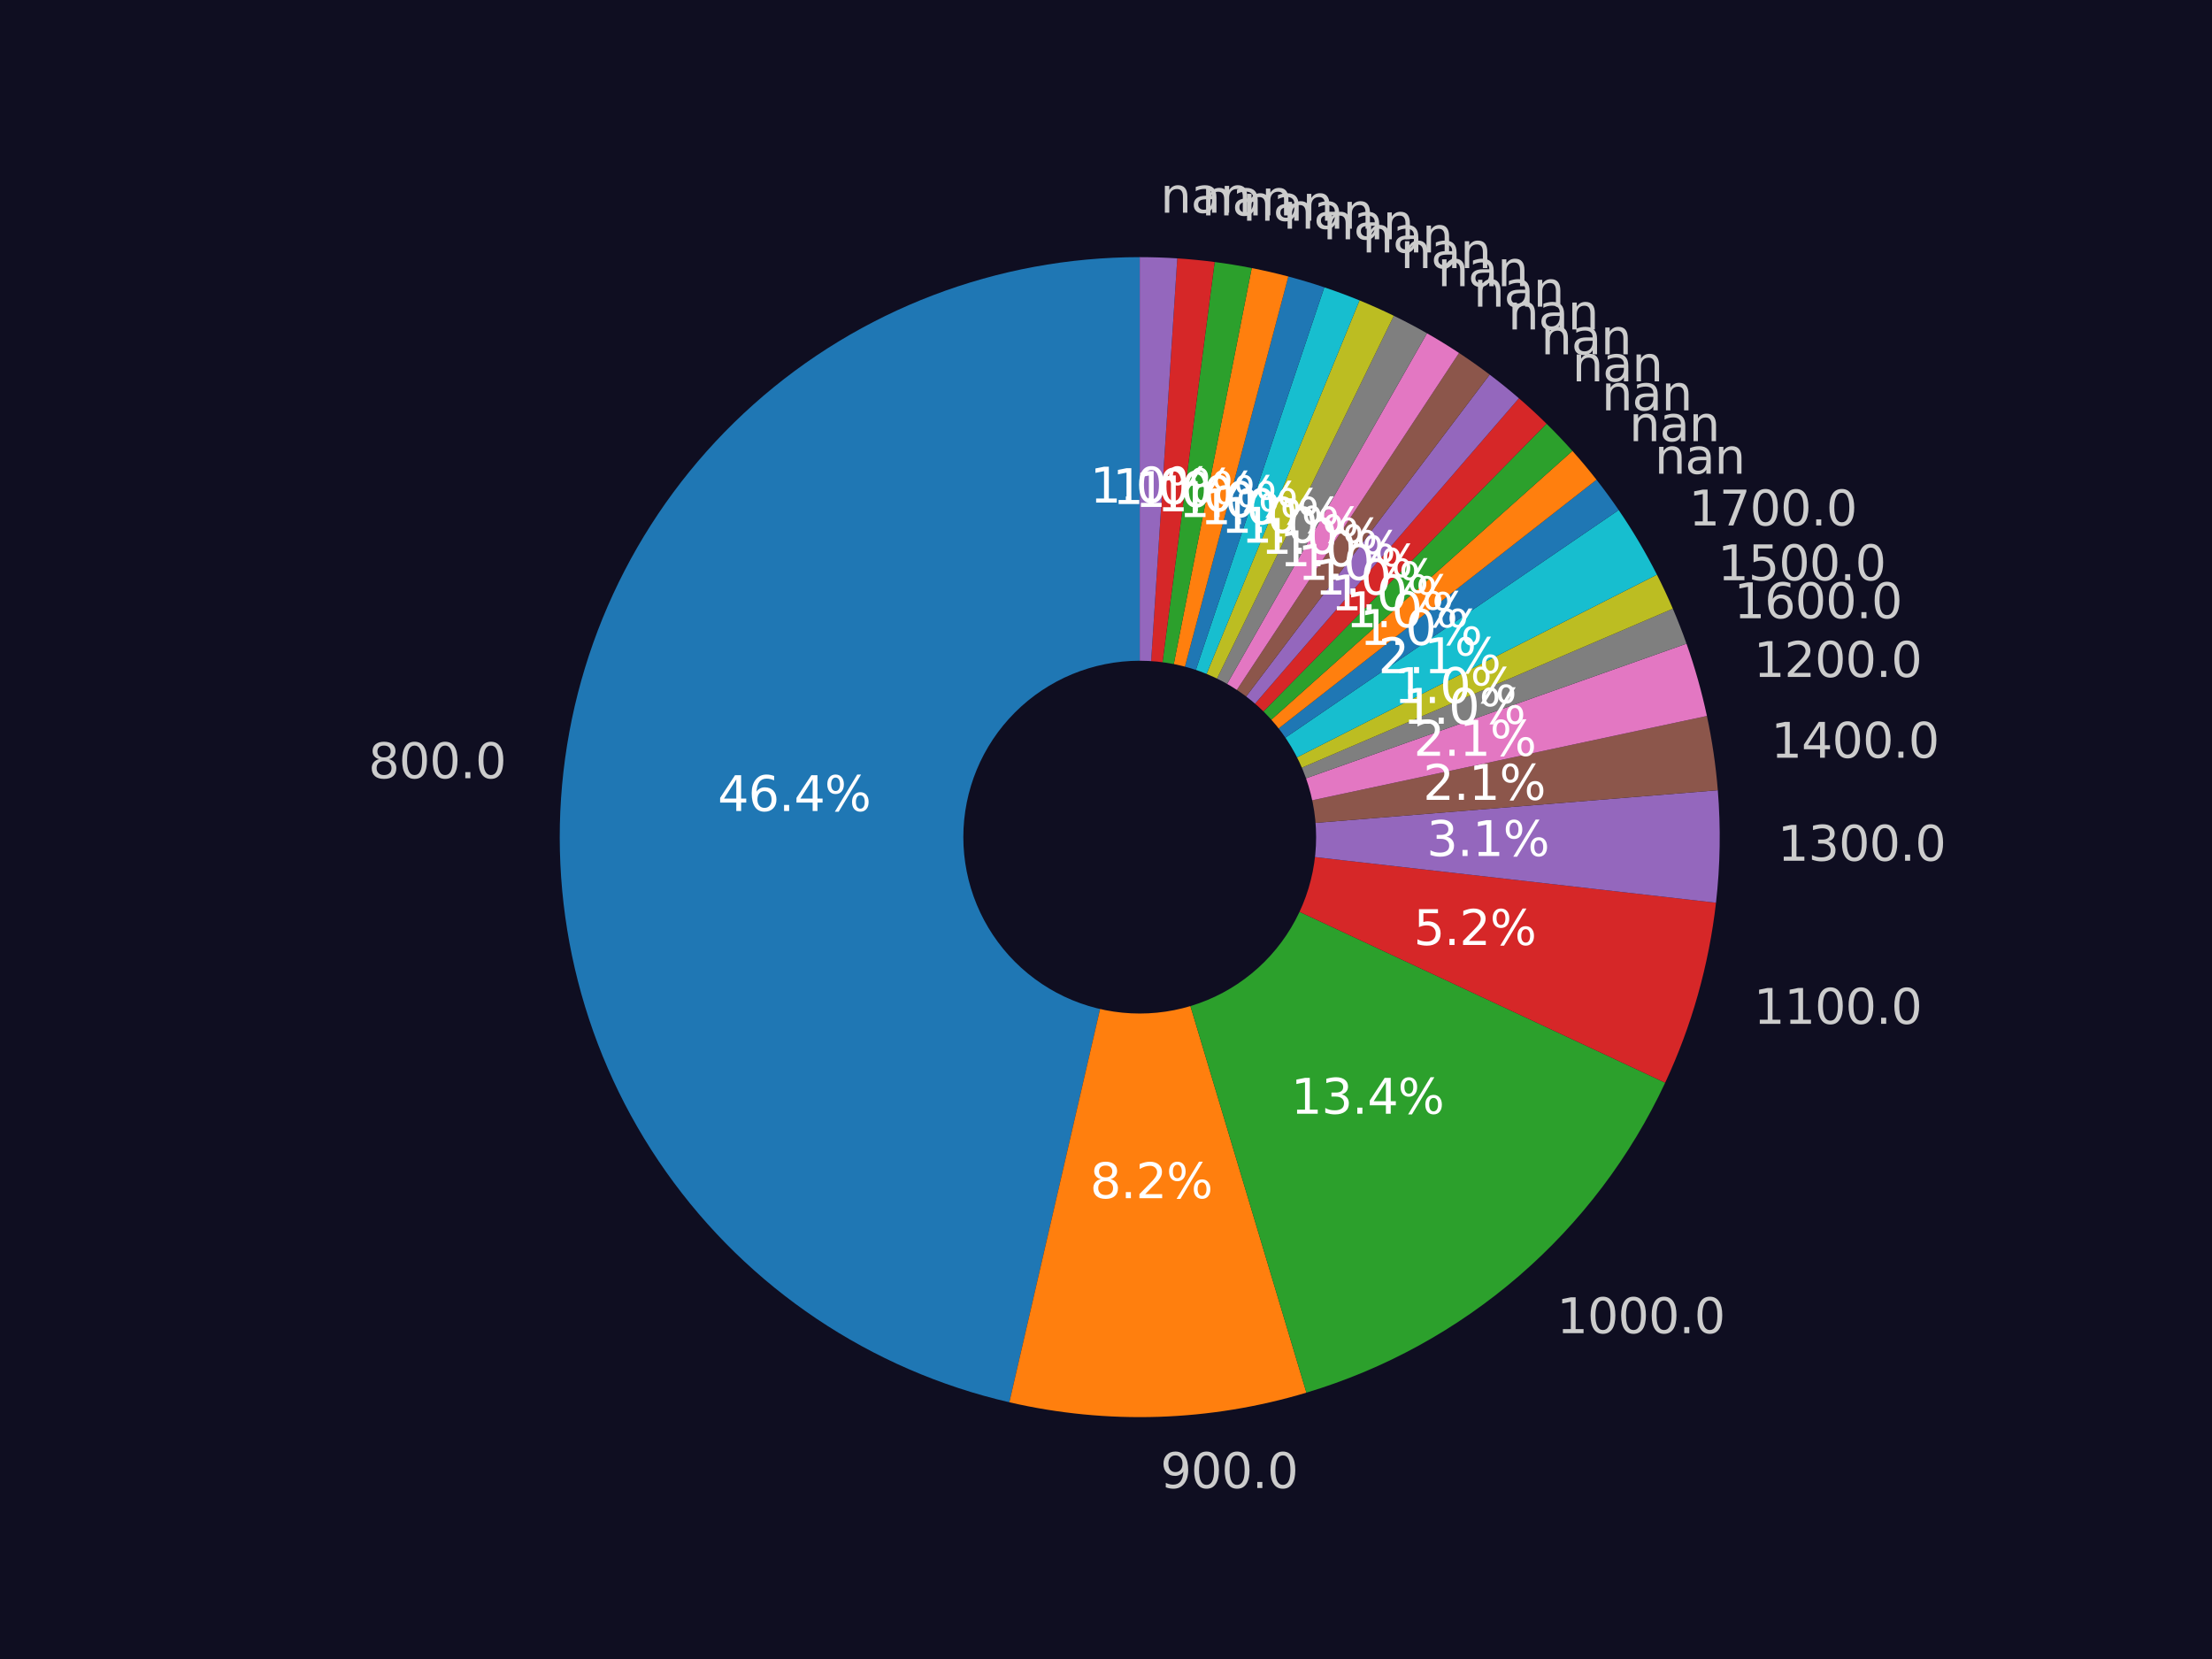 <?xml version="1.0" encoding="utf-8" standalone="no"?>
<!DOCTYPE svg PUBLIC "-//W3C//DTD SVG 1.1//EN"
  "http://www.w3.org/Graphics/SVG/1.1/DTD/svg11.dtd">
<svg xmlns:xlink="http://www.w3.org/1999/xlink" width="460.8pt" height="345.6pt" viewBox="0 0 460.8 345.6" xmlns="http://www.w3.org/2000/svg" version="1.1">
 <defs>
  <style type="text/css">*{stroke-linejoin: round; stroke-linecap: butt}</style>
 </defs>
 <g id="figure_1">
  <g id="patch_1">
   <path d="M 0 345.6 
L 460.8 345.6 
L 460.8 0 
L 0 0 
z
" style="fill: #0f0e21"/>
  </g>
  <g id="axes_1">
   <g id="patch_2">
    <path d="M 237.427 53.568 
C 207.757 53.568 179.103 64.496 156.969 84.254 
C 134.835 104.011 120.735 131.245 117.379 160.724 
C 114.023 190.203 121.641 219.909 138.767 244.136 
C 155.894 268.363 181.359 285.452 210.269 292.121 
L 237.427 174.39 
L 237.427 53.568 
z
" style="fill: #1f77b4"/>
   </g>
   <g id="patch_3">
    <path d="M 210.269 292.121 
C 220.451 294.47 230.895 295.488 241.339 295.15 
C 251.783 294.811 262.139 293.119 272.148 290.116 
L 237.427 174.39 
L 210.269 292.121 
z
" style="fill: #ff7f0e"/>
   </g>
   <g id="patch_4">
    <path d="M 272.148 290.116 
C 288.45 285.225 303.535 276.945 316.414 265.818 
C 329.293 254.692 339.676 240.969 346.883 225.551 
L 237.427 174.39 
L 272.148 290.116 
z
" style="fill: #2ca02c"/>
   </g>
   <g id="patch_5">
    <path d="M 346.883 225.551 
C 349.646 219.639 351.926 213.513 353.699 207.234 
C 355.473 200.954 356.735 194.541 357.474 188.057 
L 237.427 174.39 
L 346.883 225.551 
z
" style="fill: #d62728"/>
   </g>
   <g id="patch_6">
    <path d="M 357.474 188.057 
C 357.916 184.168 358.17 180.26 358.233 176.347 
C 358.297 172.434 358.17 168.519 357.853 164.618 
L 237.427 174.39 
L 357.474 188.057 
z
" style="fill: #9467bd"/>
   </g>
   <g id="patch_7">
    <path d="M 357.853 164.618 
C 357.642 162.018 357.347 159.425 356.968 156.844 
C 356.589 154.262 356.127 151.694 355.582 149.143 
L 237.427 174.39 
L 357.853 164.618 
z
" style="fill: #8c564b"/>
   </g>
   <g id="patch_8">
    <path d="M 355.582 149.143 
C 355.036 146.591 354.409 144.058 353.699 141.547 
C 352.99 139.037 352.2 136.549 351.33 134.09 
L 237.427 174.39 
L 355.582 149.143 
z
" style="fill: #e377c2"/>
   </g>
   <g id="patch_9">
    <path d="M 351.33 134.09 
C 350.895 132.86 350.44 131.638 349.965 130.423 
C 349.49 129.208 348.996 128 348.482 126.801 
L 237.427 174.39 
L 351.33 134.09 
z
" style="fill: #7f7f7f"/>
   </g>
   <g id="patch_10">
    <path d="M 348.482 126.801 
C 347.968 125.602 347.435 124.412 346.883 123.23 
C 346.331 122.049 345.759 120.876 345.169 119.713 
L 237.427 174.39 
L 348.482 126.801 
z
" style="fill: #bcbd22"/>
   </g>
   <g id="patch_11">
    <path d="M 345.169 119.713 
C 343.988 117.386 342.732 115.098 341.404 112.853 
C 340.075 110.608 338.674 108.406 337.202 106.252 
L 237.427 174.39 
L 345.169 119.713 
z
" style="fill: #17becf"/>
   </g>
   <g id="patch_12">
    <path d="M 337.202 106.252 
C 336.467 105.175 335.714 104.109 334.943 103.057 
C 334.173 102.004 333.386 100.964 332.582 99.936 
L 237.427 174.39 
L 337.202 106.252 
z
" style="fill: #1f77b4"/>
   </g>
   <g id="patch_13">
    <path d="M 332.582 99.936 
C 331.779 98.909 330.958 97.895 330.122 96.894 
C 329.285 95.893 328.432 94.906 327.563 93.933 
L 237.427 174.39 
L 332.582 99.936 
z
" style="fill: #ff7f0e"/>
   </g>
   <g id="patch_14">
    <path d="M 327.563 93.933 
C 326.695 92.96 325.81 92.001 324.911 91.056 
C 324.011 90.112 323.096 89.182 322.166 88.267 
L 237.427 174.39 
L 327.563 93.933 
z
" style="fill: #2ca02c"/>
   </g>
   <g id="patch_15">
    <path d="M 322.166 88.267 
C 321.237 87.352 320.292 86.453 319.333 85.568 
C 318.374 84.684 317.401 83.815 316.414 82.963 
L 237.427 174.39 
L 322.166 88.267 
z
" style="fill: #d62728"/>
   </g>
   <g id="patch_16">
    <path d="M 316.414 82.963 
C 315.427 82.11 314.426 81.273 313.412 80.453 
C 312.398 79.632 311.37 78.829 310.33 78.041 
L 237.427 174.39 
L 316.414 82.963 
z
" style="fill: #9467bd"/>
   </g>
   <g id="patch_17">
    <path d="M 310.33 78.041 
C 309.29 77.254 308.237 76.484 307.172 75.731 
C 306.107 74.978 305.03 74.243 303.941 73.524 
L 237.427 174.39 
L 310.33 78.041 
z
" style="fill: #8c564b"/>
   </g>
   <g id="patch_18">
    <path d="M 303.941 73.524 
C 302.852 72.806 301.751 72.106 300.639 71.424 
C 299.528 70.741 298.405 70.077 297.272 69.431 
L 237.427 174.39 
L 303.941 73.524 
z
" style="fill: #e377c2"/>
   </g>
   <g id="patch_19">
    <path d="M 297.272 69.431 
C 296.139 68.784 294.995 68.157 293.842 67.548 
C 292.688 66.939 291.525 66.348 290.353 65.777 
L 237.427 174.39 
L 297.272 69.431 
z
" style="fill: #7f7f7f"/>
   </g>
   <g id="patch_20">
    <path d="M 290.353 65.777 
C 289.18 65.206 287.998 64.653 286.808 64.12 
C 285.617 63.587 284.418 63.073 283.211 62.579 
L 237.427 174.39 
L 290.353 65.777 
z
" style="fill: #bcbd22"/>
   </g>
   <g id="patch_21">
    <path d="M 283.211 62.579 
C 282.004 62.085 280.789 61.61 279.566 61.155 
C 278.344 60.7 277.114 60.265 275.877 59.85 
L 237.427 174.39 
L 283.211 62.579 
z
" style="fill: #17becf"/>
   </g>
   <g id="patch_22">
    <path d="M 275.877 59.85 
C 274.641 59.435 273.398 59.039 272.148 58.665 
C 270.899 58.29 269.643 57.935 268.383 57.601 
L 237.427 174.39 
L 275.877 59.85 
z
" style="fill: #1f77b4"/>
   </g>
   <g id="patch_23">
    <path d="M 268.383 57.601 
C 267.122 57.267 265.856 56.953 264.584 56.66 
C 263.313 56.367 262.038 56.094 260.758 55.842 
L 237.427 174.39 
L 268.383 57.601 
z
" style="fill: #ff7f0e"/>
   </g>
   <g id="patch_24">
    <path d="M 260.758 55.842 
C 259.478 55.59 258.194 55.359 256.907 55.149 
C 255.62 54.938 254.329 54.749 253.035 54.58 
L 237.427 174.39 
L 260.758 55.842 
z
" style="fill: #2ca02c"/>
   </g>
   <g id="patch_25">
    <path d="M 253.035 54.58 
C 251.742 54.412 250.446 54.264 249.148 54.138 
C 247.849 54.011 246.549 53.906 245.247 53.821 
L 237.427 174.39 
L 253.035 54.58 
z
" style="fill: #d62728"/>
   </g>
   <g id="patch_26">
    <path d="M 245.247 53.821 
C 243.946 53.737 242.643 53.674 241.339 53.631 
C 240.035 53.589 238.731 53.568 237.427 53.568 
L 237.427 174.39 
L 245.247 53.821 
z
" style="fill: #9467bd"/>
   </g>
   <g id="patch_27">
    <path d="M 237.427 210.637 
C 247.039 210.637 256.26 206.818 263.057 200.021 
C 269.854 193.224 273.673 184.003 273.673 174.39 
C 273.673 164.778 269.854 155.557 263.057 148.76 
C 256.26 141.963 247.039 138.144 237.427 138.144 
C 227.814 138.144 218.593 141.963 211.796 148.76 
C 204.999 155.557 201.18 164.778 201.18 174.39 
C 201.18 184.003 204.999 193.224 211.796 200.021 
C 218.593 206.818 227.814 210.637 237.427 210.637 
z
" clip-path="url(#pf48970b5ac)" style="fill: #0f0e21; stroke: #0f0e21; stroke-linejoin: miter"/>
   </g>
   <g id="matplotlib.axis_1"/>
   <g id="matplotlib.axis_2"/>
   <g id="text_1">
    <!-- 800.0 -->
    <g style="fill: #cccccc" transform="translate(76.747 162.117)scale(0.1 -0.1)">
     <defs>
      <path id="DejaVuSans-38" d="M 2034 2216 
Q 1584 2216 1326 1975 
Q 1069 1734 1069 1313 
Q 1069 891 1326 650 
Q 1584 409 2034 409 
Q 2484 409 2743 651 
Q 3003 894 3003 1313 
Q 3003 1734 2745 1975 
Q 2488 2216 2034 2216 
z
M 1403 2484 
Q 997 2584 770 2862 
Q 544 3141 544 3541 
Q 544 4100 942 4425 
Q 1341 4750 2034 4750 
Q 2731 4750 3128 4425 
Q 3525 4100 3525 3541 
Q 3525 3141 3298 2862 
Q 3072 2584 2669 2484 
Q 3125 2378 3379 2068 
Q 3634 1759 3634 1313 
Q 3634 634 3220 271 
Q 2806 -91 2034 -91 
Q 1263 -91 848 271 
Q 434 634 434 1313 
Q 434 1759 690 2068 
Q 947 2378 1403 2484 
z
M 1172 3481 
Q 1172 3119 1398 2916 
Q 1625 2713 2034 2713 
Q 2441 2713 2670 2916 
Q 2900 3119 2900 3481 
Q 2900 3844 2670 4047 
Q 2441 4250 2034 4250 
Q 1625 4250 1398 4047 
Q 1172 3844 1172 3481 
z
" transform="scale(0.016)"/>
      <path id="DejaVuSans-30" d="M 2034 4250 
Q 1547 4250 1301 3770 
Q 1056 3291 1056 2328 
Q 1056 1369 1301 889 
Q 1547 409 2034 409 
Q 2525 409 2770 889 
Q 3016 1369 3016 2328 
Q 3016 3291 2770 3770 
Q 2525 4250 2034 4250 
z
M 2034 4750 
Q 2819 4750 3233 4129 
Q 3647 3509 3647 2328 
Q 3647 1150 3233 529 
Q 2819 -91 2034 -91 
Q 1250 -91 836 529 
Q 422 1150 422 2328 
Q 422 3509 836 4129 
Q 1250 4750 2034 4750 
z
" transform="scale(0.016)"/>
      <path id="DejaVuSans-2e" d="M 684 794 
L 1344 794 
L 1344 0 
L 684 0 
L 684 794 
z
" transform="scale(0.016)"/>
     </defs>
     <use xlink:href="#DejaVuSans-38"/>
     <use xlink:href="#DejaVuSans-30" x="63.623"/>
     <use xlink:href="#DejaVuSans-30" x="127.246"/>
     <use xlink:href="#DejaVuSans-2e" x="190.869"/>
     <use xlink:href="#DejaVuSans-30" x="222.656"/>
    </g>
   </g>
   <g id="text_2">
    <!-- 46.4% -->
    <g style="fill: #ffffff" transform="translate(149.515 168.95)scale(0.1 -0.1)">
     <defs>
      <path id="DejaVuSans-34" d="M 2419 4116 
L 825 1625 
L 2419 1625 
L 2419 4116 
z
M 2253 4666 
L 3047 4666 
L 3047 1625 
L 3713 1625 
L 3713 1100 
L 3047 1100 
L 3047 0 
L 2419 0 
L 2419 1100 
L 313 1100 
L 313 1709 
L 2253 4666 
z
" transform="scale(0.016)"/>
      <path id="DejaVuSans-36" d="M 2113 2584 
Q 1688 2584 1439 2293 
Q 1191 2003 1191 1497 
Q 1191 994 1439 701 
Q 1688 409 2113 409 
Q 2538 409 2786 701 
Q 3034 994 3034 1497 
Q 3034 2003 2786 2293 
Q 2538 2584 2113 2584 
z
M 3366 4563 
L 3366 3988 
Q 3128 4100 2886 4159 
Q 2644 4219 2406 4219 
Q 1781 4219 1451 3797 
Q 1122 3375 1075 2522 
Q 1259 2794 1537 2939 
Q 1816 3084 2150 3084 
Q 2853 3084 3261 2657 
Q 3669 2231 3669 1497 
Q 3669 778 3244 343 
Q 2819 -91 2113 -91 
Q 1303 -91 875 529 
Q 447 1150 447 2328 
Q 447 3434 972 4092 
Q 1497 4750 2381 4750 
Q 2619 4750 2861 4703 
Q 3103 4656 3366 4563 
z
" transform="scale(0.016)"/>
      <path id="DejaVuSans-25" d="M 4653 2053 
Q 4381 2053 4226 1822 
Q 4072 1591 4072 1178 
Q 4072 772 4226 539 
Q 4381 306 4653 306 
Q 4919 306 5073 539 
Q 5228 772 5228 1178 
Q 5228 1588 5073 1820 
Q 4919 2053 4653 2053 
z
M 4653 2450 
Q 5147 2450 5437 2106 
Q 5728 1763 5728 1178 
Q 5728 594 5436 251 
Q 5144 -91 4653 -91 
Q 4153 -91 3862 251 
Q 3572 594 3572 1178 
Q 3572 1766 3864 2108 
Q 4156 2450 4653 2450 
z
M 1428 4353 
Q 1159 4353 1004 4120 
Q 850 3888 850 3481 
Q 850 3069 1003 2837 
Q 1156 2606 1428 2606 
Q 1700 2606 1854 2837 
Q 2009 3069 2009 3481 
Q 2009 3884 1853 4118 
Q 1697 4353 1428 4353 
z
M 4250 4750 
L 4750 4750 
L 1831 -91 
L 1331 -91 
L 4250 4750 
z
M 1428 4750 
Q 1922 4750 2215 4408 
Q 2509 4066 2509 3481 
Q 2509 2891 2217 2550 
Q 1925 2209 1428 2209 
Q 931 2209 642 2551 
Q 353 2894 353 3481 
Q 353 4063 643 4406 
Q 934 4750 1428 4750 
z
" transform="scale(0.016)"/>
     </defs>
     <use xlink:href="#DejaVuSans-34"/>
     <use xlink:href="#DejaVuSans-36" x="63.623"/>
     <use xlink:href="#DejaVuSans-2e" x="127.246"/>
     <use xlink:href="#DejaVuSans-34" x="159.033"/>
     <use xlink:href="#DejaVuSans-25" x="222.656"/>
    </g>
   </g>
   <g id="text_3">
    <!-- 900.0 -->
    <g style="fill: #cccccc" transform="translate(241.73 309.985)scale(0.1 -0.1)">
     <defs>
      <path id="DejaVuSans-39" d="M 703 97 
L 703 672 
Q 941 559 1184 500 
Q 1428 441 1663 441 
Q 2288 441 2617 861 
Q 2947 1281 2994 2138 
Q 2813 1869 2534 1725 
Q 2256 1581 1919 1581 
Q 1219 1581 811 2004 
Q 403 2428 403 3163 
Q 403 3881 828 4315 
Q 1253 4750 1959 4750 
Q 2769 4750 3195 4129 
Q 3622 3509 3622 2328 
Q 3622 1225 3098 567 
Q 2575 -91 1691 -91 
Q 1453 -91 1209 -44 
Q 966 3 703 97 
z
M 1959 2075 
Q 2384 2075 2632 2365 
Q 2881 2656 2881 3163 
Q 2881 3666 2632 3958 
Q 2384 4250 1959 4250 
Q 1534 4250 1286 3958 
Q 1038 3666 1038 3163 
Q 1038 2656 1286 2365 
Q 1534 2075 1959 2075 
z
" transform="scale(0.016)"/>
     </defs>
     <use xlink:href="#DejaVuSans-39"/>
     <use xlink:href="#DejaVuSans-30" x="63.623"/>
     <use xlink:href="#DejaVuSans-30" x="127.246"/>
     <use xlink:href="#DejaVuSans-2e" x="190.869"/>
     <use xlink:href="#DejaVuSans-30" x="222.656"/>
    </g>
   </g>
   <g id="text_4">
    <!-- 8.2% -->
    <g style="fill: #ffffff" transform="translate(227.072 249.605)scale(0.1 -0.1)">
     <defs>
      <path id="DejaVuSans-32" d="M 1228 531 
L 3431 531 
L 3431 0 
L 469 0 
L 469 531 
Q 828 903 1448 1529 
Q 2069 2156 2228 2338 
Q 2531 2678 2651 2914 
Q 2772 3150 2772 3378 
Q 2772 3750 2511 3984 
Q 2250 4219 1831 4219 
Q 1534 4219 1204 4116 
Q 875 4013 500 3803 
L 500 4441 
Q 881 4594 1212 4672 
Q 1544 4750 1819 4750 
Q 2544 4750 2975 4387 
Q 3406 4025 3406 3419 
Q 3406 3131 3298 2873 
Q 3191 2616 2906 2266 
Q 2828 2175 2409 1742 
Q 1991 1309 1228 531 
z
" transform="scale(0.016)"/>
     </defs>
     <use xlink:href="#DejaVuSans-38"/>
     <use xlink:href="#DejaVuSans-2e" x="63.623"/>
     <use xlink:href="#DejaVuSans-32" x="95.41"/>
     <use xlink:href="#DejaVuSans-25" x="159.033"/>
    </g>
   </g>
   <g id="text_5">
    <!-- 1000.0 -->
    <g style="fill: #cccccc" transform="translate(324.313 277.721)scale(0.1 -0.1)">
     <defs>
      <path id="DejaVuSans-31" d="M 794 531 
L 1825 531 
L 1825 4091 
L 703 3866 
L 703 4441 
L 1819 4666 
L 2450 4666 
L 2450 531 
L 3481 531 
L 3481 0 
L 794 0 
L 794 531 
z
" transform="scale(0.016)"/>
     </defs>
     <use xlink:href="#DejaVuSans-31"/>
     <use xlink:href="#DejaVuSans-30" x="63.623"/>
     <use xlink:href="#DejaVuSans-30" x="127.246"/>
     <use xlink:href="#DejaVuSans-30" x="190.869"/>
     <use xlink:href="#DejaVuSans-2e" x="254.492"/>
     <use xlink:href="#DejaVuSans-30" x="286.279"/>
    </g>
   </g>
   <g id="text_6">
    <!-- 13.4% -->
    <g style="fill: #ffffff" transform="translate(268.935 232.007)scale(0.1 -0.1)">
     <defs>
      <path id="DejaVuSans-33" d="M 2597 2516 
Q 3050 2419 3304 2112 
Q 3559 1806 3559 1356 
Q 3559 666 3084 287 
Q 2609 -91 1734 -91 
Q 1441 -91 1130 -33 
Q 819 25 488 141 
L 488 750 
Q 750 597 1062 519 
Q 1375 441 1716 441 
Q 2309 441 2620 675 
Q 2931 909 2931 1356 
Q 2931 1769 2642 2001 
Q 2353 2234 1838 2234 
L 1294 2234 
L 1294 2753 
L 1863 2753 
Q 2328 2753 2575 2939 
Q 2822 3125 2822 3475 
Q 2822 3834 2567 4026 
Q 2313 4219 1838 4219 
Q 1578 4219 1281 4162 
Q 984 4106 628 3988 
L 628 4550 
Q 988 4650 1302 4700 
Q 1616 4750 1894 4750 
Q 2613 4750 3031 4423 
Q 3450 4097 3450 3541 
Q 3450 3153 3228 2886 
Q 3006 2619 2597 2516 
z
" transform="scale(0.016)"/>
     </defs>
     <use xlink:href="#DejaVuSans-31"/>
     <use xlink:href="#DejaVuSans-33" x="63.623"/>
     <use xlink:href="#DejaVuSans-2e" x="127.246"/>
     <use xlink:href="#DejaVuSans-34" x="159.033"/>
     <use xlink:href="#DejaVuSans-25" x="222.656"/>
    </g>
   </g>
   <g id="text_7">
    <!-- 1100.0 -->
    <g style="fill: #cccccc" transform="translate(365.327 213.277)scale(0.1 -0.1)">
     <use xlink:href="#DejaVuSans-31"/>
     <use xlink:href="#DejaVuSans-31" x="63.623"/>
     <use xlink:href="#DejaVuSans-30" x="127.246"/>
     <use xlink:href="#DejaVuSans-30" x="190.869"/>
     <use xlink:href="#DejaVuSans-2e" x="254.492"/>
     <use xlink:href="#DejaVuSans-30" x="286.279"/>
    </g>
   </g>
   <g id="text_8">
    <!-- 5.2% -->
    <g style="fill: #ffffff" transform="translate(294.488 196.856)scale(0.1 -0.1)">
     <defs>
      <path id="DejaVuSans-35" d="M 691 4666 
L 3169 4666 
L 3169 4134 
L 1269 4134 
L 1269 2991 
Q 1406 3038 1543 3061 
Q 1681 3084 1819 3084 
Q 2600 3084 3056 2656 
Q 3513 2228 3513 1497 
Q 3513 744 3044 326 
Q 2575 -91 1722 -91 
Q 1428 -91 1123 -41 
Q 819 9 494 109 
L 494 744 
Q 775 591 1075 516 
Q 1375 441 1709 441 
Q 2250 441 2565 725 
Q 2881 1009 2881 1497 
Q 2881 1984 2565 2268 
Q 2250 2553 1709 2553 
Q 1456 2553 1204 2497 
Q 953 2441 691 2322 
L 691 4666 
z
" transform="scale(0.016)"/>
     </defs>
     <use xlink:href="#DejaVuSans-35"/>
     <use xlink:href="#DejaVuSans-2e" x="63.623"/>
     <use xlink:href="#DejaVuSans-32" x="95.41"/>
     <use xlink:href="#DejaVuSans-25" x="159.033"/>
    </g>
   </g>
   <g id="text_9">
    <!-- 1300.0 -->
    <g style="fill: #cccccc" transform="translate(370.314 179.302)scale(0.1 -0.1)">
     <use xlink:href="#DejaVuSans-31"/>
     <use xlink:href="#DejaVuSans-33" x="63.623"/>
     <use xlink:href="#DejaVuSans-30" x="127.246"/>
     <use xlink:href="#DejaVuSans-30" x="190.869"/>
     <use xlink:href="#DejaVuSans-2e" x="254.492"/>
     <use xlink:href="#DejaVuSans-30" x="286.279"/>
    </g>
   </g>
   <g id="text_10">
    <!-- 3.1% -->
    <g style="fill: #ffffff" transform="translate(297.208 178.324)scale(0.1 -0.1)">
     <use xlink:href="#DejaVuSans-33"/>
     <use xlink:href="#DejaVuSans-2e" x="63.623"/>
     <use xlink:href="#DejaVuSans-31" x="95.41"/>
     <use xlink:href="#DejaVuSans-25" x="159.033"/>
    </g>
   </g>
   <g id="text_11">
    <!-- 1400.0 -->
    <g style="fill: #cccccc" transform="translate(368.922 157.848)scale(0.1 -0.1)">
     <use xlink:href="#DejaVuSans-31"/>
     <use xlink:href="#DejaVuSans-34" x="63.623"/>
     <use xlink:href="#DejaVuSans-30" x="127.246"/>
     <use xlink:href="#DejaVuSans-30" x="190.869"/>
     <use xlink:href="#DejaVuSans-2e" x="254.492"/>
     <use xlink:href="#DejaVuSans-30" x="286.279"/>
    </g>
   </g>
   <g id="text_12">
    <!-- 2.1% -->
    <g style="fill: #ffffff" transform="translate(296.449 166.622)scale(0.1 -0.1)">
     <use xlink:href="#DejaVuSans-32"/>
     <use xlink:href="#DejaVuSans-2e" x="63.623"/>
     <use xlink:href="#DejaVuSans-31" x="95.41"/>
     <use xlink:href="#DejaVuSans-25" x="159.033"/>
    </g>
   </g>
   <g id="text_13">
    <!-- 1200.0 -->
    <g style="fill: #cccccc" transform="translate(365.327 141.022)scale(0.1 -0.1)">
     <use xlink:href="#DejaVuSans-31"/>
     <use xlink:href="#DejaVuSans-32" x="63.623"/>
     <use xlink:href="#DejaVuSans-30" x="127.246"/>
     <use xlink:href="#DejaVuSans-30" x="190.869"/>
     <use xlink:href="#DejaVuSans-2e" x="254.492"/>
     <use xlink:href="#DejaVuSans-30" x="286.279"/>
    </g>
   </g>
   <g id="text_14">
    <!-- 2.1% -->
    <g style="fill: #ffffff" transform="translate(294.488 157.444)scale(0.1 -0.1)">
     <use xlink:href="#DejaVuSans-32"/>
     <use xlink:href="#DejaVuSans-2e" x="63.623"/>
     <use xlink:href="#DejaVuSans-31" x="95.41"/>
     <use xlink:href="#DejaVuSans-25" x="159.033"/>
    </g>
   </g>
   <g id="text_15">
    <!-- 1600.0 -->
    <g style="fill: #cccccc" transform="translate(361.219 128.785)scale(0.1 -0.1)">
     <use xlink:href="#DejaVuSans-31"/>
     <use xlink:href="#DejaVuSans-36" x="63.623"/>
     <use xlink:href="#DejaVuSans-30" x="127.246"/>
     <use xlink:href="#DejaVuSans-30" x="190.869"/>
     <use xlink:href="#DejaVuSans-2e" x="254.492"/>
     <use xlink:href="#DejaVuSans-30" x="286.279"/>
    </g>
   </g>
   <g id="text_16">
    <!-- 1.0% -->
    <g style="fill: #ffffff" transform="translate(292.247 150.769)scale(0.1 -0.1)">
     <use xlink:href="#DejaVuSans-31"/>
     <use xlink:href="#DejaVuSans-2e" x="63.623"/>
     <use xlink:href="#DejaVuSans-30" x="95.41"/>
     <use xlink:href="#DejaVuSans-25" x="159.033"/>
    </g>
   </g>
   <g id="text_17">
    <!-- 1500.0 -->
    <g style="fill: #cccccc" transform="translate(357.829 120.874)scale(0.1 -0.1)">
     <use xlink:href="#DejaVuSans-31"/>
     <use xlink:href="#DejaVuSans-35" x="63.623"/>
     <use xlink:href="#DejaVuSans-30" x="127.246"/>
     <use xlink:href="#DejaVuSans-30" x="190.869"/>
     <use xlink:href="#DejaVuSans-2e" x="254.492"/>
     <use xlink:href="#DejaVuSans-30" x="286.279"/>
    </g>
   </g>
   <g id="text_18">
    <!-- 1.0% -->
    <g style="fill: #ffffff" transform="translate(290.398 146.454)scale(0.1 -0.1)">
     <use xlink:href="#DejaVuSans-31"/>
     <use xlink:href="#DejaVuSans-2e" x="63.623"/>
     <use xlink:href="#DejaVuSans-30" x="95.41"/>
     <use xlink:href="#DejaVuSans-25" x="159.033"/>
    </g>
   </g>
   <g id="text_19">
    <!-- 1700.0 -->
    <g style="fill: #cccccc" transform="translate(351.801 109.459)scale(0.1 -0.1)">
     <defs>
      <path id="DejaVuSans-37" d="M 525 4666 
L 3525 4666 
L 3525 4397 
L 1831 0 
L 1172 0 
L 2766 4134 
L 525 4134 
L 525 4666 
z
" transform="scale(0.016)"/>
     </defs>
     <use xlink:href="#DejaVuSans-31"/>
     <use xlink:href="#DejaVuSans-37" x="63.623"/>
     <use xlink:href="#DejaVuSans-30" x="127.246"/>
     <use xlink:href="#DejaVuSans-30" x="190.869"/>
     <use xlink:href="#DejaVuSans-2e" x="254.492"/>
     <use xlink:href="#DejaVuSans-30" x="286.279"/>
    </g>
   </g>
   <g id="text_20">
    <!-- 2.1% -->
    <g style="fill: #ffffff" transform="translate(287.11 140.227)scale(0.1 -0.1)">
     <use xlink:href="#DejaVuSans-32"/>
     <use xlink:href="#DejaVuSans-2e" x="63.623"/>
     <use xlink:href="#DejaVuSans-31" x="95.41"/>
     <use xlink:href="#DejaVuSans-25" x="159.033"/>
    </g>
   </g>
   <g id="text_21">
    <!-- nan -->
    <g style="fill: #cccccc" transform="translate(344.695 98.683)scale(0.1 -0.1)">
     <defs>
      <path id="DejaVuSans-6e" d="M 3513 2113 
L 3513 0 
L 2938 0 
L 2938 2094 
Q 2938 2591 2744 2837 
Q 2550 3084 2163 3084 
Q 1697 3084 1428 2787 
Q 1159 2491 1159 1978 
L 1159 0 
L 581 0 
L 581 3500 
L 1159 3500 
L 1159 2956 
Q 1366 3272 1645 3428 
Q 1925 3584 2291 3584 
Q 2894 3584 3203 3211 
Q 3513 2838 3513 2113 
z
" transform="scale(0.016)"/>
      <path id="DejaVuSans-61" d="M 2194 1759 
Q 1497 1759 1228 1600 
Q 959 1441 959 1056 
Q 959 750 1161 570 
Q 1363 391 1709 391 
Q 2188 391 2477 730 
Q 2766 1069 2766 1631 
L 2766 1759 
L 2194 1759 
z
M 3341 1997 
L 3341 0 
L 2766 0 
L 2766 531 
Q 2569 213 2275 61 
Q 1981 -91 1556 -91 
Q 1019 -91 701 211 
Q 384 513 384 1019 
Q 384 1609 779 1909 
Q 1175 2209 1959 2209 
L 2766 2209 
L 2766 2266 
Q 2766 2663 2505 2880 
Q 2244 3097 1772 3097 
Q 1472 3097 1187 3025 
Q 903 2953 641 2809 
L 641 3341 
Q 956 3463 1253 3523 
Q 1550 3584 1831 3584 
Q 2591 3584 2966 3190 
Q 3341 2797 3341 1997 
z
" transform="scale(0.016)"/>
     </defs>
     <use xlink:href="#DejaVuSans-6e"/>
     <use xlink:href="#DejaVuSans-61" x="63.379"/>
     <use xlink:href="#DejaVuSans-6e" x="124.658"/>
    </g>
   </g>
   <g id="text_22">
    <!-- 1.0% -->
    <g style="fill: #ffffff" transform="translate(283.234 134.35)scale(0.1 -0.1)">
     <use xlink:href="#DejaVuSans-31"/>
     <use xlink:href="#DejaVuSans-2e" x="63.623"/>
     <use xlink:href="#DejaVuSans-30" x="95.41"/>
     <use xlink:href="#DejaVuSans-25" x="159.033"/>
    </g>
   </g>
   <g id="text_23">
    <!-- nan -->
    <g style="fill: #cccccc" transform="translate(339.391 91.904)scale(0.1 -0.1)">
     <use xlink:href="#DejaVuSans-6e"/>
     <use xlink:href="#DejaVuSans-61" x="63.379"/>
     <use xlink:href="#DejaVuSans-6e" x="124.658"/>
    </g>
   </g>
   <g id="text_24">
    <!-- 1.0% -->
    <g style="fill: #ffffff" transform="translate(280.341 130.652)scale(0.1 -0.1)">
     <use xlink:href="#DejaVuSans-31"/>
     <use xlink:href="#DejaVuSans-2e" x="63.623"/>
     <use xlink:href="#DejaVuSans-30" x="95.41"/>
     <use xlink:href="#DejaVuSans-25" x="159.033"/>
    </g>
   </g>
   <g id="text_25">
    <!-- nan -->
    <g style="fill: #cccccc" transform="translate(333.659 85.482)scale(0.1 -0.1)">
     <use xlink:href="#DejaVuSans-6e"/>
     <use xlink:href="#DejaVuSans-61" x="63.379"/>
     <use xlink:href="#DejaVuSans-6e" x="124.658"/>
    </g>
   </g>
   <g id="text_26">
    <!-- 1.0% -->
    <g style="fill: #ffffff" transform="translate(277.215 127.149)scale(0.1 -0.1)">
     <use xlink:href="#DejaVuSans-31"/>
     <use xlink:href="#DejaVuSans-2e" x="63.623"/>
     <use xlink:href="#DejaVuSans-30" x="95.41"/>
     <use xlink:href="#DejaVuSans-25" x="159.033"/>
    </g>
   </g>
   <g id="text_27">
    <!-- nan -->
    <g style="fill: #cccccc" transform="translate(327.524 79.445)scale(0.1 -0.1)">
     <use xlink:href="#DejaVuSans-6e"/>
     <use xlink:href="#DejaVuSans-61" x="63.379"/>
     <use xlink:href="#DejaVuSans-6e" x="124.658"/>
    </g>
   </g>
   <g id="text_28">
    <!-- 1.0% -->
    <g style="fill: #ffffff" transform="translate(273.868 123.857)scale(0.1 -0.1)">
     <use xlink:href="#DejaVuSans-31"/>
     <use xlink:href="#DejaVuSans-2e" x="63.623"/>
     <use xlink:href="#DejaVuSans-30" x="95.41"/>
     <use xlink:href="#DejaVuSans-25" x="159.033"/>
    </g>
   </g>
   <g id="text_29">
    <!-- nan -->
    <g style="fill: #cccccc" transform="translate(321.01 73.818)scale(0.1 -0.1)">
     <use xlink:href="#DejaVuSans-6e"/>
     <use xlink:href="#DejaVuSans-61" x="63.379"/>
     <use xlink:href="#DejaVuSans-6e" x="124.658"/>
    </g>
   </g>
   <g id="text_30">
    <!-- 1.0% -->
    <g style="fill: #ffffff" transform="translate(270.315 120.787)scale(0.1 -0.1)">
     <use xlink:href="#DejaVuSans-31"/>
     <use xlink:href="#DejaVuSans-2e" x="63.623"/>
     <use xlink:href="#DejaVuSans-30" x="95.41"/>
     <use xlink:href="#DejaVuSans-25" x="159.033"/>
    </g>
   </g>
   <g id="text_31">
    <!-- nan -->
    <g style="fill: #cccccc" transform="translate(314.147 68.625)scale(0.1 -0.1)">
     <use xlink:href="#DejaVuSans-6e"/>
     <use xlink:href="#DejaVuSans-61" x="63.379"/>
     <use xlink:href="#DejaVuSans-6e" x="124.658"/>
    </g>
   </g>
   <g id="text_32">
    <!-- 1.0% -->
    <g style="fill: #ffffff" transform="translate(266.571 117.954)scale(0.1 -0.1)">
     <use xlink:href="#DejaVuSans-31"/>
     <use xlink:href="#DejaVuSans-2e" x="63.623"/>
     <use xlink:href="#DejaVuSans-30" x="95.41"/>
     <use xlink:href="#DejaVuSans-25" x="159.033"/>
    </g>
   </g>
   <g id="text_33">
    <!-- nan -->
    <g style="fill: #cccccc" transform="translate(306.961 63.886)scale(0.1 -0.1)">
     <use xlink:href="#DejaVuSans-6e"/>
     <use xlink:href="#DejaVuSans-61" x="63.379"/>
     <use xlink:href="#DejaVuSans-6e" x="124.658"/>
    </g>
   </g>
   <g id="text_34">
    <!-- 1.0% -->
    <g style="fill: #ffffff" transform="translate(262.652 115.37)scale(0.1 -0.1)">
     <use xlink:href="#DejaVuSans-31"/>
     <use xlink:href="#DejaVuSans-2e" x="63.623"/>
     <use xlink:href="#DejaVuSans-30" x="95.41"/>
     <use xlink:href="#DejaVuSans-25" x="159.033"/>
    </g>
   </g>
   <g id="text_35">
    <!-- nan -->
    <g style="fill: #cccccc" transform="translate(299.483 59.623)scale(0.1 -0.1)">
     <use xlink:href="#DejaVuSans-6e"/>
     <use xlink:href="#DejaVuSans-61" x="63.379"/>
     <use xlink:href="#DejaVuSans-6e" x="124.658"/>
    </g>
   </g>
   <g id="text_36">
    <!-- 1.0% -->
    <g style="fill: #ffffff" transform="translate(258.573 113.044)scale(0.1 -0.1)">
     <use xlink:href="#DejaVuSans-31"/>
     <use xlink:href="#DejaVuSans-2e" x="63.623"/>
     <use xlink:href="#DejaVuSans-30" x="95.41"/>
     <use xlink:href="#DejaVuSans-25" x="159.033"/>
    </g>
   </g>
   <g id="text_37">
    <!-- nan -->
    <g style="fill: #cccccc" transform="translate(291.746 55.852)scale(0.1 -0.1)">
     <use xlink:href="#DejaVuSans-6e"/>
     <use xlink:href="#DejaVuSans-61" x="63.379"/>
     <use xlink:href="#DejaVuSans-6e" x="124.658"/>
    </g>
   </g>
   <g id="text_38">
    <!-- 1.0% -->
    <g style="fill: #ffffff" transform="translate(254.353 110.988)scale(0.1 -0.1)">
     <use xlink:href="#DejaVuSans-31"/>
     <use xlink:href="#DejaVuSans-2e" x="63.623"/>
     <use xlink:href="#DejaVuSans-30" x="95.41"/>
     <use xlink:href="#DejaVuSans-25" x="159.033"/>
    </g>
   </g>
   <g id="text_39">
    <!-- nan -->
    <g style="fill: #cccccc" transform="translate(283.78 52.591)scale(0.1 -0.1)">
     <use xlink:href="#DejaVuSans-6e"/>
     <use xlink:href="#DejaVuSans-61" x="63.379"/>
     <use xlink:href="#DejaVuSans-6e" x="124.658"/>
    </g>
   </g>
   <g id="text_40">
    <!-- 1.0% -->
    <g style="fill: #ffffff" transform="translate(250.008 109.208)scale(0.1 -0.1)">
     <use xlink:href="#DejaVuSans-31"/>
     <use xlink:href="#DejaVuSans-2e" x="63.623"/>
     <use xlink:href="#DejaVuSans-30" x="95.41"/>
     <use xlink:href="#DejaVuSans-25" x="159.033"/>
    </g>
   </g>
   <g id="text_41">
    <!-- nan -->
    <g style="fill: #cccccc" transform="translate(275.62 49.851)scale(0.1 -0.1)">
     <use xlink:href="#DejaVuSans-6e"/>
     <use xlink:href="#DejaVuSans-61" x="63.379"/>
     <use xlink:href="#DejaVuSans-6e" x="124.658"/>
    </g>
   </g>
   <g id="text_42">
    <!-- 1.0% -->
    <g style="fill: #ffffff" transform="translate(245.557 107.714)scale(0.1 -0.1)">
     <use xlink:href="#DejaVuSans-31"/>
     <use xlink:href="#DejaVuSans-2e" x="63.623"/>
     <use xlink:href="#DejaVuSans-30" x="95.41"/>
     <use xlink:href="#DejaVuSans-25" x="159.033"/>
    </g>
   </g>
   <g id="text_43">
    <!-- nan -->
    <g style="fill: #cccccc" transform="translate(267.3 47.646)scale(0.1 -0.1)">
     <use xlink:href="#DejaVuSans-6e"/>
     <use xlink:href="#DejaVuSans-61" x="63.379"/>
     <use xlink:href="#DejaVuSans-6e" x="124.658"/>
    </g>
   </g>
   <g id="text_44">
    <!-- 1.0% -->
    <g style="fill: #ffffff" transform="translate(241.019 106.511)scale(0.1 -0.1)">
     <use xlink:href="#DejaVuSans-31"/>
     <use xlink:href="#DejaVuSans-2e" x="63.623"/>
     <use xlink:href="#DejaVuSans-30" x="95.41"/>
     <use xlink:href="#DejaVuSans-25" x="159.033"/>
    </g>
   </g>
   <g id="text_45">
    <!-- nan -->
    <g style="fill: #cccccc" transform="translate(258.855 45.984)scale(0.1 -0.1)">
     <use xlink:href="#DejaVuSans-6e"/>
     <use xlink:href="#DejaVuSans-61" x="63.379"/>
     <use xlink:href="#DejaVuSans-6e" x="124.658"/>
    </g>
   </g>
   <g id="text_46">
    <!-- 1.0% -->
    <g style="fill: #ffffff" transform="translate(236.412 105.605)scale(0.1 -0.1)">
     <use xlink:href="#DejaVuSans-31"/>
     <use xlink:href="#DejaVuSans-2e" x="63.623"/>
     <use xlink:href="#DejaVuSans-30" x="95.41"/>
     <use xlink:href="#DejaVuSans-25" x="159.033"/>
    </g>
   </g>
   <g id="text_47">
    <!-- nan -->
    <g style="fill: #cccccc" transform="translate(250.32 44.872)scale(0.1 -0.1)">
     <use xlink:href="#DejaVuSans-6e"/>
     <use xlink:href="#DejaVuSans-61" x="63.379"/>
     <use xlink:href="#DejaVuSans-6e" x="124.658"/>
    </g>
   </g>
   <g id="text_48">
    <!-- 1.0% -->
    <g style="fill: #ffffff" transform="translate(231.757 104.998)scale(0.1 -0.1)">
     <use xlink:href="#DejaVuSans-31"/>
     <use xlink:href="#DejaVuSans-2e" x="63.623"/>
     <use xlink:href="#DejaVuSans-30" x="95.41"/>
     <use xlink:href="#DejaVuSans-25" x="159.033"/>
    </g>
   </g>
   <g id="text_49">
    <!-- nan -->
    <g style="fill: #cccccc" transform="translate(241.73 44.315)scale(0.1 -0.1)">
     <use xlink:href="#DejaVuSans-6e"/>
     <use xlink:href="#DejaVuSans-61" x="63.379"/>
     <use xlink:href="#DejaVuSans-6e" x="124.658"/>
    </g>
   </g>
   <g id="text_50">
    <!-- 1.0% -->
    <g style="fill: #ffffff" transform="translate(227.072 104.694)scale(0.1 -0.1)">
     <use xlink:href="#DejaVuSans-31"/>
     <use xlink:href="#DejaVuSans-2e" x="63.623"/>
     <use xlink:href="#DejaVuSans-30" x="95.41"/>
     <use xlink:href="#DejaVuSans-25" x="159.033"/>
    </g>
   </g>
  </g>
 </g>
 <defs>
  <clipPath id="pf48970b5ac">
   <rect x="57.6" y="41.472" width="357.12" height="266.112"/>
  </clipPath>
 </defs>
</svg>
